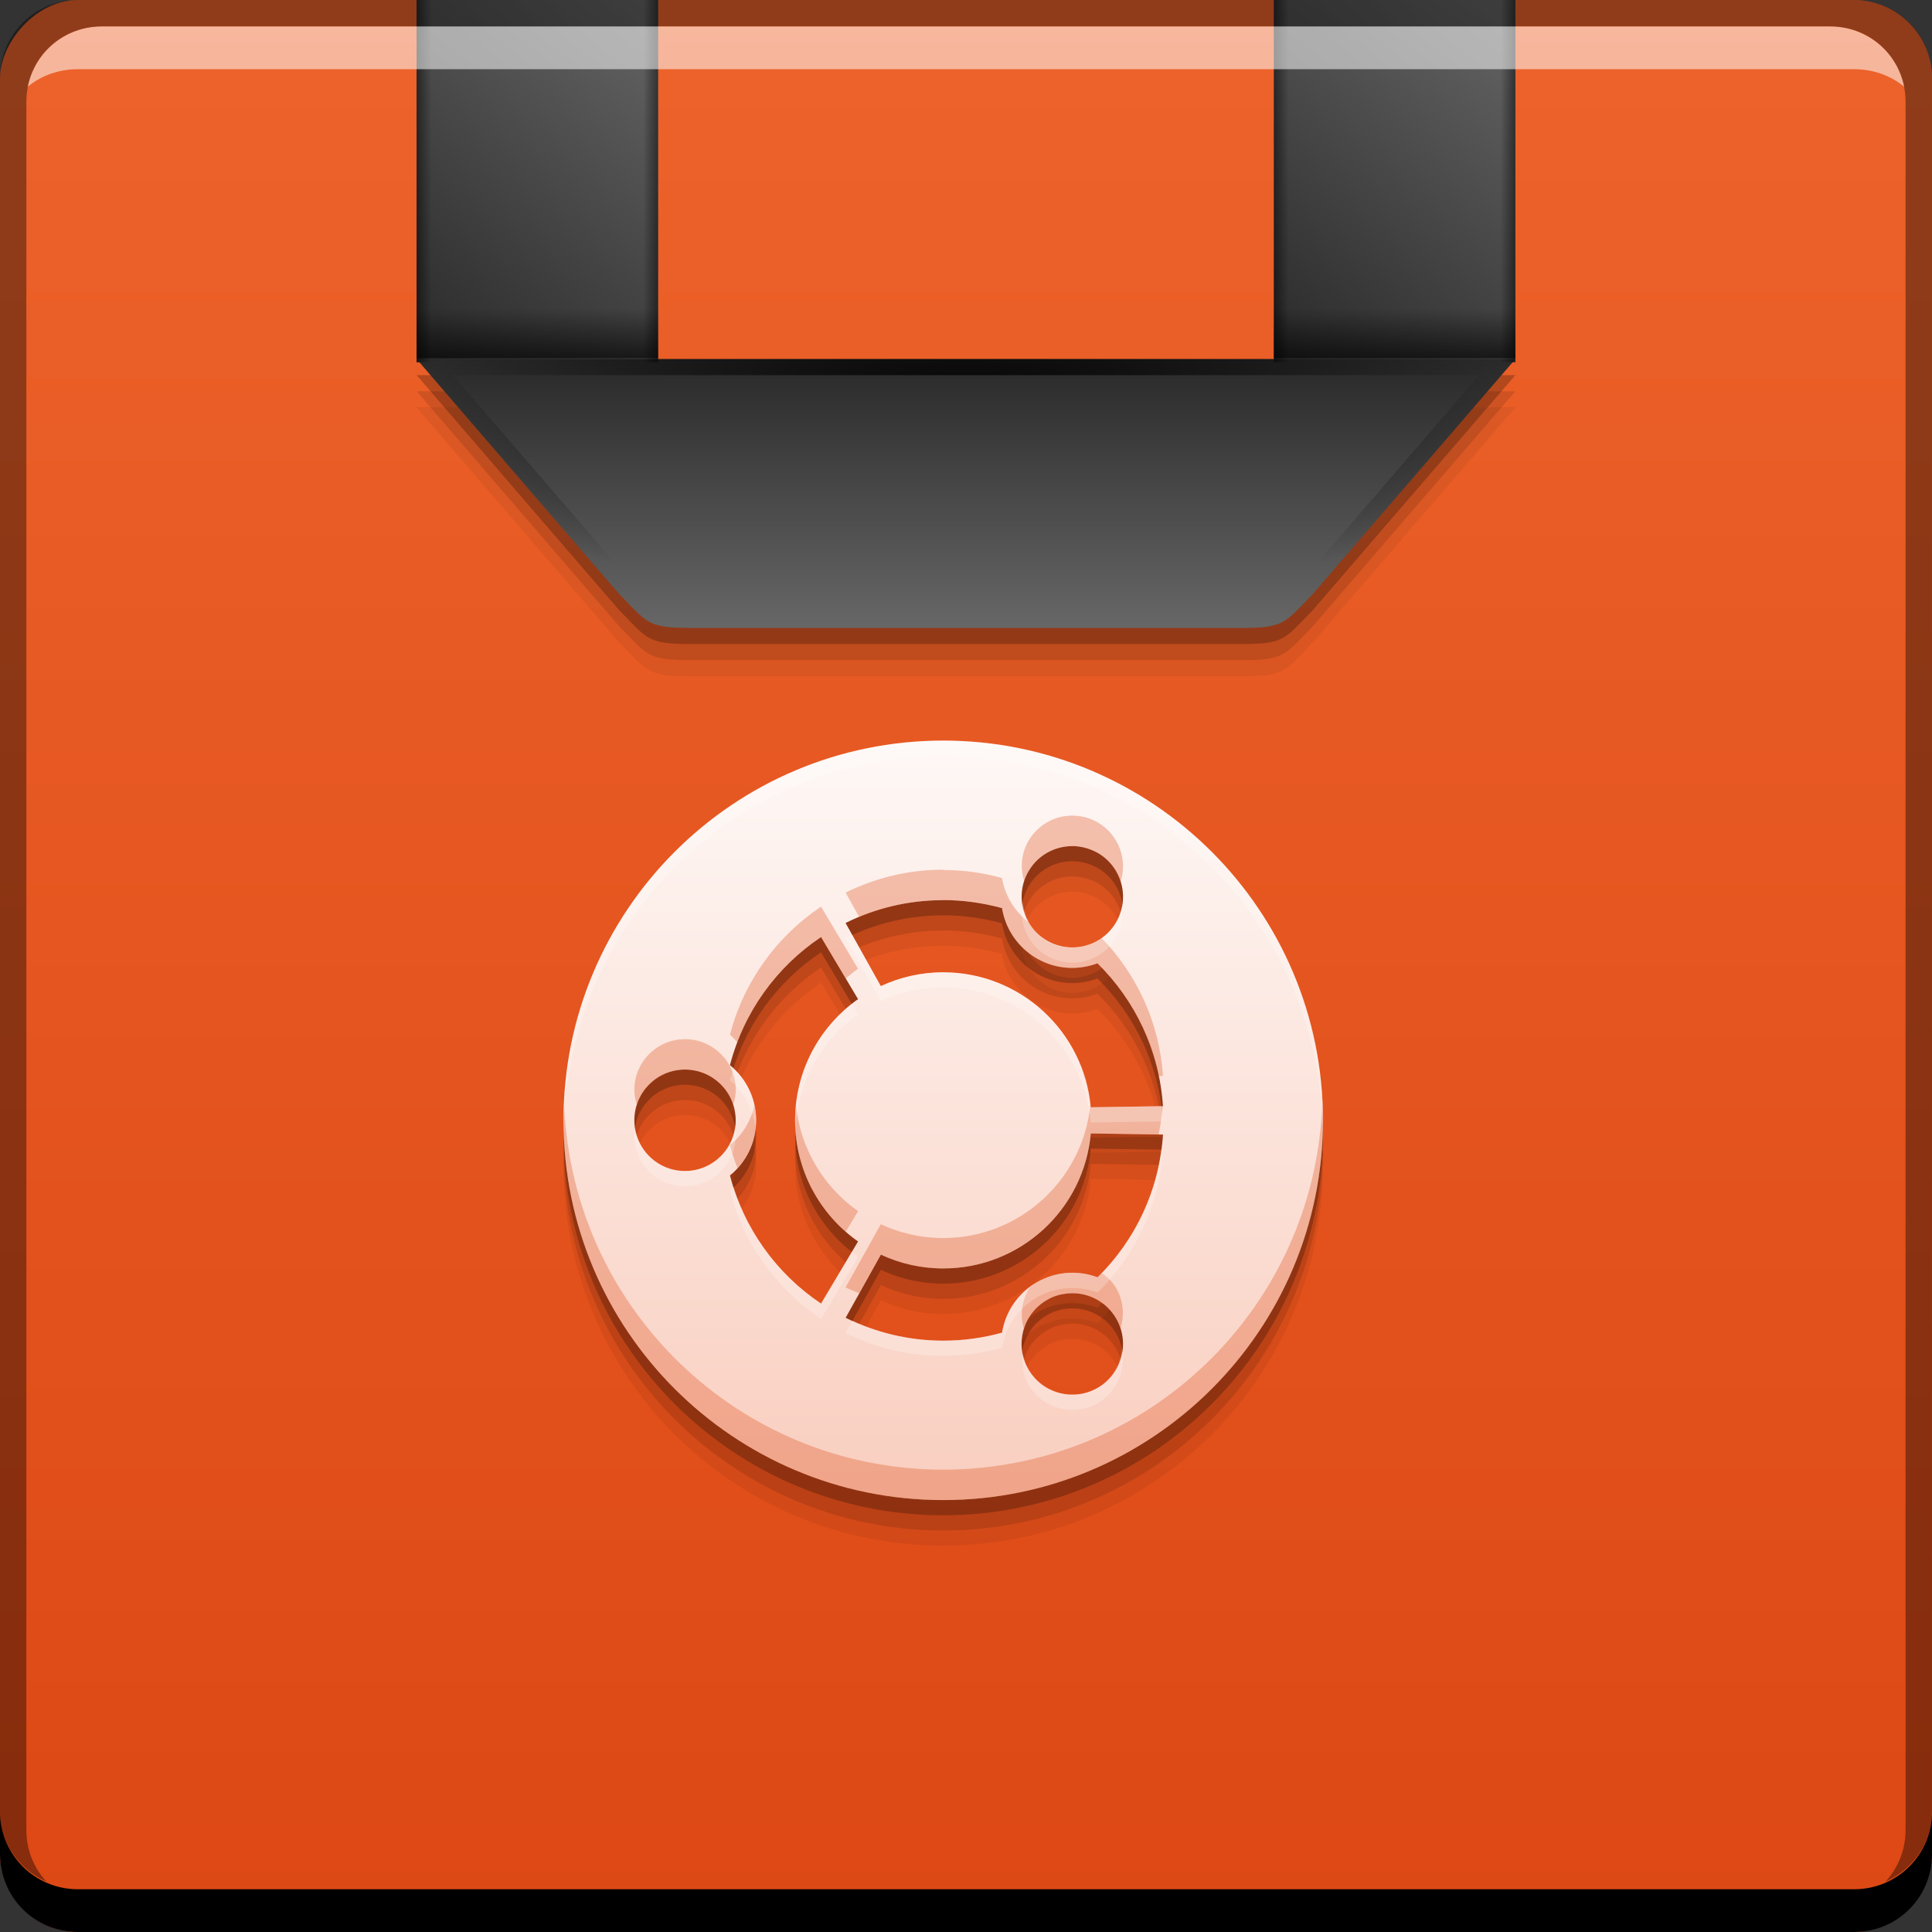 <svg xmlns="http://www.w3.org/2000/svg" xmlns:svg="http://www.w3.org/2000/svg" xmlns:xlink="http://www.w3.org/1999/xlink" id="svg2" width="48" height="48" version="1.1"><rect width="100%" height="100%" fill="#333333" stroke="none"/><defs id="defs4"><linearGradient id="linearGradient4372"><stop id="stop4374" offset="0" stop-color="#f9cebf" stop-opacity="1"/><stop id="stop4376" offset="1" stop-color="#fef8f6" stop-opacity="1"/></linearGradient><style id="style874" type="text/css"><![CDATA[
    .fil0 {fill:#1F1A17}
   ]]></style><style id="style874-2" type="text/css"><![CDATA[
    .fil0 {fill:#1F1A17}
   ]]></style><linearGradient id="ButtonShadow" x1="45.448" x2="45.448" y1="92.54" y2="7.017" gradientTransform="scale(1.006,0.994)" gradientUnits="userSpaceOnUse"><stop id="stop3750" offset="0" stop-color="#000" stop-opacity="1"/><stop id="stop3752" offset="1" stop-color="#000" stop-opacity=".588"/></linearGradient><linearGradient id="linearGradient3737"><stop id="stop3739" offset="0" stop-color="#fff" stop-opacity="1"/><stop id="stop3741" offset="1" stop-color="#fff" stop-opacity="0"/></linearGradient><filter id="filter3174" color-interpolation-filters="sRGB"><feGaussianBlur id="feGaussianBlur3176" stdDeviation="1.71"/></filter><filter id="filter3794" width="1.384" height="1.384" x="-.192" y="-.192" color-interpolation-filters="sRGB"><feGaussianBlur id="feGaussianBlur3796" stdDeviation="5.28"/></filter><linearGradient id="linearGradient3613" x1="48" x2="48" y1="20.221" y2="138.661" gradientUnits="userSpaceOnUse" xlink:href="#linearGradient3737"/><clipPath id="clipPath3613"><rect id="rect3615" width="84" height="84" x="6" y="6" fill="#fff" fill-opacity="1" fill-rule="nonzero" stroke="none" rx="6" ry="6"/></clipPath><linearGradient id="linearGradient1387" x1="410.377" x2="410.377" y1="-547.809" y2="-499.801" gradientTransform="translate(-384.571,-504.564)" gradientUnits="userSpaceOnUse" xlink:href="#linearGradient3795"/><linearGradient id="linearGradient3795"><stop id="stop3797" offset="0" stop-color="#dd4814" stop-opacity="1"/><stop id="stop3799" offset="1" stop-color="#ed632b" stop-opacity="1"/></linearGradient><linearGradient id="linearGradient4370" x1="32.467" x2="32.467" y1="33.972" y2="14.034" gradientTransform="matrix(0.943,0,0,0.943,0.792,1009.554)" gradientUnits="userSpaceOnUse" xlink:href="#linearGradient4372"/><linearGradient id="linearGradient5322"><stop id="stop5324" offset="0" stop-color="#000" stop-opacity="1"/><stop id="stop5326" offset="1" stop-color="#000" stop-opacity="0"/></linearGradient><linearGradient id="linearGradient5109"><stop id="stop5111" offset="0" stop-color="#000" stop-opacity="1"/><stop id="stop5113" offset="1" stop-color="#000" stop-opacity="0"/></linearGradient><linearGradient id="linearGradient5142"><stop id="stop5144" offset="0" stop-color="#292929" stop-opacity="1"/><stop id="stop5146" offset="1" stop-color="#696969" stop-opacity="1"/></linearGradient><linearGradient id="linearGradient5336"><stop id="stop5338" offset="0" stop-color="#292929" stop-opacity="1"/><stop id="stop5340" offset="1" stop-color="#878787" stop-opacity="1"/></linearGradient><linearGradient id="linearGradient3770" x1="402.197" x2="408.923" y1="617.763" y2="611.019" gradientTransform="matrix(2,0,0,1.586,-772.655,33.678)" gradientUnits="userSpaceOnUse" xlink:href="#linearGradient5336"/><linearGradient id="linearGradient3772" x1="402.197" x2="408.923" y1="617.763" y2="611.019" gradientTransform="matrix(2,0,0,1.586,-793.954,33.678)" gradientUnits="userSpaceOnUse" xlink:href="#linearGradient5336"/><linearGradient id="linearGradient3774" x1="408.981" x2="408.981" y1="617.834" y2="621.194" gradientTransform="matrix(2.053,0,0,2.064,-815.072,-261.922)" gradientUnits="userSpaceOnUse" xlink:href="#linearGradient5142"/><linearGradient id="linearGradient3776" x1="115.403" x2="115.403" y1="49.418" y2="48.443" gradientTransform="matrix(2.053,0,0,2.064,-212.186,912.042)" gradientUnits="userSpaceOnUse" xlink:href="#linearGradient5109"/><linearGradient id="linearGradient3778" x1="115.403" x2="115.403" y1="49.418" y2="48.443" gradientTransform="matrix(2.053,0,0,2.064,-190.887,912.042)" gradientUnits="userSpaceOnUse" xlink:href="#linearGradient5109"/><linearGradient id="linearGradient3780" x1="303.674" x2="304.45" y1="578.029" y2="578.029" gradientTransform="matrix(1,0,0,0.768,-293.73,565.387)" gradientUnits="userSpaceOnUse" xlink:href="#linearGradient5109"/><linearGradient id="linearGradient3782" x1="303.674" x2="304.45" y1="578.029" y2="578.029" gradientTransform="matrix(1,0,0,0.768,-272.431,565.387)" gradientUnits="userSpaceOnUse" xlink:href="#linearGradient5109"/><linearGradient id="linearGradient3784" x1="303.674" x2="304.45" y1="578.029" y2="578.029" gradientTransform="matrix(-1,0,0,0.768,341.73,565.387)" gradientUnits="userSpaceOnUse" xlink:href="#linearGradient5109"/><linearGradient id="linearGradient3786" x1="303.674" x2="304.45" y1="578.029" y2="578.029" gradientTransform="matrix(-1,0,0,0.768,320.432,565.387)" gradientUnits="userSpaceOnUse" xlink:href="#linearGradient5109"/><radialGradient id="radialGradient3788" cx="23.999" cy="15.455" r="13.649" fx="23.999" fy="15.455" gradientTransform="matrix(1.009,0,0,0.34,-0.219,1009.544)" gradientUnits="userSpaceOnUse" xlink:href="#linearGradient5322"/></defs><g id="layer1" transform="translate(0,-1004.362)"><g id="layer2" display="none" transform="translate(-13.426,964.366)"><rect id="rect3745" width="86" height="85" x="5" y="7" fill="url(#ButtonShadow)" fill-opacity="1" fill-rule="nonzero" stroke="none" filter="url(#filter3174)" opacity=".9" rx="6" ry="6"/></g><g id="layer5" display="none" transform="translate(-13.426,964.366)"><rect id="rect3171" width="66" height="66" x="15" y="15" fill="url(#linearGradient3613)" fill-opacity="1" fill-rule="nonzero" stroke="#fff" stroke-dasharray="none" stroke-dashoffset="0" stroke-linecap="round" stroke-linejoin="miter" stroke-miterlimit="4" stroke-opacity="1" stroke-width=".5" clip-path="url(#clipPath3613)" filter="url(#filter3794)" opacity=".1" rx="12" ry="12"/></g><rect id="rect2991-1-7" width="48" height="48" x="0" y="-1052.362" fill="url(#linearGradient1387)" fill-opacity="1" stroke="none" ry="1.945" transform="scale(1,-1)"/><path id="path4390" fill="#000" fill-opacity=".059" fill-rule="nonzero" stroke="none" d="m 23.434,1023.894 c -5.21,0 -9.434,4.224 -9.434,9.435 0,5.209 4.224,9.434 9.434,9.434 5.21,0 9.434,-4.224 9.434,-9.434 0,-5.211 -4.224,-9.435 -9.434,-9.435 z m 3.363,2.63 c 0.162,0.022 0.323,0.075 0.474,0.158 0.602,0.348 0.81,1.118 0.462,1.721 -0.348,0.602 -1.119,0.809 -1.721,0.461 -0.602,-0.348 -0.808,-1.119 -0.461,-1.721 0.261,-0.451 0.759,-0.679 1.246,-0.619 z m -3.363,1.332 c 0.507,0 0.996,0.074 1.461,0.199 0.082,0.506 0.384,0.974 0.862,1.25 0.478,0.276 1.03,0.303 1.509,0.122 0.931,0.915 1.539,2.163 1.627,3.55 l -1.795,0.027 c -0.165,-1.879 -1.743,-3.353 -3.665,-3.353 -0.554,0 -1.079,0.123 -1.55,0.342 l -0.875,-1.568 c 0.731,-0.362 1.554,-0.568 2.425,-0.568 z m -3.035,0.919 0.919,1.542 c -0.946,0.666 -1.564,1.766 -1.564,3.011 0,1.244 0.619,2.344 1.564,3.01 l -0.919,1.542 c -1.102,-0.736 -1.922,-1.864 -2.263,-3.182 0.398,-0.324 0.65,-0.817 0.65,-1.37 0,-0.554 -0.253,-1.047 -0.65,-1.371 0.341,-1.319 1.16,-2.445 2.263,-3.182 z m -3.381,3.293 c 0.696,0 1.26,0.564 1.26,1.26 0,0.695 -0.565,1.26 -1.26,1.26 -0.696,0 -1.258,-0.565 -1.258,-1.26 0,-0.697 0.563,-1.26 1.258,-1.26 z m 10.081,1.586 1.795,0.027 c -0.088,1.388 -0.694,2.633 -1.625,3.549 -0.479,-0.181 -1.033,-0.153 -1.511,0.123 -0.479,0.277 -0.78,0.743 -0.862,1.25 -0.465,0.13 -0.955,0.199 -1.461,0.199 -0.871,0 -1.694,-0.206 -2.425,-0.568 l 0.875,-1.567 c 0.471,0.219 0.996,0.343 1.55,0.343 1.922,0 3.5,-1.475 3.665,-3.354 z m -0.614,3.98 c 0.487,-0.064 0.987,0.168 1.247,0.619 0.348,0.603 0.142,1.374 -0.461,1.721 -0.602,0.348 -1.373,0.142 -1.721,-0.461 -0.348,-0.601 -0.142,-1.373 0.461,-1.721 0.151,-0.09 0.311,-0.138 0.474,-0.158 z"/><path id="path4388" fill="#000" fill-opacity=".118" fill-rule="nonzero" stroke="none" d="m 23.434,1023.517 c -5.21,0 -9.434,4.224 -9.434,9.435 0,5.209 4.224,9.434 9.434,9.434 5.21,0 9.434,-4.224 9.434,-9.434 0,-5.211 -4.224,-9.435 -9.434,-9.435 z m 3.363,2.63 c 0.162,0.022 0.323,0.075 0.474,0.158 0.602,0.347 0.81,1.118 0.462,1.721 -0.348,0.602 -1.119,0.808 -1.721,0.461 -0.602,-0.348 -0.808,-1.119 -0.461,-1.721 0.261,-0.453 0.759,-0.679 1.246,-0.619 z m -3.363,1.332 c 0.507,0 0.996,0.074 1.461,0.199 0.082,0.506 0.384,0.974 0.862,1.25 0.478,0.276 1.03,0.303 1.509,0.122 0.931,0.915 1.539,2.164 1.627,3.55 l -1.795,0.027 c -0.165,-1.879 -1.743,-3.353 -3.665,-3.353 -0.554,0 -1.079,0.123 -1.55,0.342 l -0.875,-1.567 c 0.731,-0.362 1.554,-0.568 2.425,-0.568 z m -3.035,0.919 0.919,1.542 c -0.946,0.666 -1.564,1.766 -1.564,3.011 0,1.244 0.619,2.344 1.564,3.01 l -0.919,1.542 c -1.102,-0.736 -1.922,-1.864 -2.263,-3.182 0.398,-0.324 0.65,-0.817 0.65,-1.37 0,-0.554 -0.253,-1.047 -0.65,-1.371 0.341,-1.319 1.16,-2.446 2.263,-3.182 z m -3.381,3.293 c 0.696,0 1.26,0.564 1.26,1.26 0,0.695 -0.565,1.26 -1.26,1.26 -0.696,0 -1.258,-0.565 -1.258,-1.26 0,-0.697 0.563,-1.26 1.258,-1.26 z m 10.081,1.586 1.795,0.027 c -0.088,1.388 -0.694,2.633 -1.625,3.549 -0.479,-0.18 -1.033,-0.153 -1.511,0.123 -0.479,0.277 -0.78,0.744 -0.862,1.25 -0.465,0.129 -0.955,0.199 -1.461,0.199 -0.871,0 -1.694,-0.206 -2.425,-0.568 l 0.875,-1.567 c 0.471,0.219 0.996,0.343 1.55,0.343 1.922,0 3.5,-1.475 3.665,-3.354 z m -0.614,3.98 c 0.487,-0.064 0.987,0.168 1.247,0.619 0.348,0.603 0.142,1.374 -0.461,1.721 -0.602,0.348 -1.373,0.142 -1.721,-0.461 -0.348,-0.602 -0.142,-1.373 0.461,-1.721 0.151,-0.09 0.311,-0.138 0.474,-0.158 z"/><path id="path4384" fill="#000" fill-opacity=".235" fill-rule="nonzero" stroke="none" d="m 23.434,1023.139 c -5.21,0 -9.434,4.224 -9.434,9.434 0,5.211 4.224,9.435 9.434,9.435 5.21,0 9.434,-4.224 9.434,-9.435 0,-5.21 -4.224,-9.434 -9.434,-9.434 z m 3.363,2.63 c 0.162,0.022 0.323,0.075 0.474,0.158 0.602,0.347 0.81,1.118 0.462,1.721 -0.348,0.602 -1.119,0.808 -1.721,0.461 -0.602,-0.348 -0.808,-1.119 -0.461,-1.721 0.261,-0.453 0.759,-0.679 1.246,-0.619 z m -3.363,1.332 c 0.507,0 0.996,0.074 1.461,0.199 0.082,0.506 0.384,0.972 0.862,1.25 0.478,0.276 1.03,0.302 1.509,0.122 0.931,0.915 1.539,2.162 1.627,3.55 l -1.795,0.027 c -0.165,-1.879 -1.743,-3.354 -3.665,-3.354 -0.554,0 -1.079,0.124 -1.55,0.343 l -0.875,-1.567 c 0.731,-0.362 1.554,-0.568 2.425,-0.568 z m -3.035,0.919 0.919,1.542 c -0.946,0.666 -1.564,1.766 -1.564,3.01 0,1.245 0.619,2.345 1.564,3.011 l -0.919,1.542 c -1.102,-0.736 -1.922,-1.864 -2.263,-3.182 0.398,-0.324 0.65,-0.817 0.65,-1.371 0,-0.553 -0.253,-1.046 -0.65,-1.37 0.341,-1.319 1.16,-2.446 2.263,-3.182 z m -3.381,3.292 c 0.696,0 1.26,0.565 1.26,1.26 0,0.697 -0.565,1.26 -1.26,1.26 -0.696,0 -1.258,-0.564 -1.258,-1.26 0,-0.696 0.563,-1.26 1.258,-1.26 z m 10.081,1.587 1.795,0.027 c -0.088,1.387 -0.694,2.633 -1.625,3.548 -0.479,-0.181 -1.033,-0.152 -1.511,0.124 -0.479,0.276 -0.78,0.744 -0.862,1.25 -0.465,0.129 -0.955,0.199 -1.461,0.199 -0.871,0 -1.694,-0.206 -2.425,-0.568 l 0.875,-1.567 c 0.471,0.219 0.996,0.342 1.55,0.342 1.922,0 3.5,-1.474 3.665,-3.353 z m -0.614,3.98 c 0.487,-0.064 0.987,0.168 1.247,0.619 0.348,0.603 0.142,1.374 -0.461,1.721 -0.602,0.348 -1.373,0.142 -1.721,-0.461 -0.348,-0.602 -0.142,-1.373 0.461,-1.721 0.151,-0.089 0.311,-0.138 0.474,-0.158 z"/><path id="roundel" fill="url(#linearGradient4370)" fill-opacity="1" fill-rule="nonzero" stroke="none" d="m 23.434,1022.762 c -5.21,0 -9.434,4.224 -9.434,9.434 0,5.211 4.224,9.435 9.434,9.435 5.21,0 9.434,-4.224 9.434,-9.435 0,-5.21 -4.224,-9.434 -9.434,-9.434 z m 3.363,2.63 c 0.162,0.022 0.323,0.075 0.474,0.158 0.602,0.347 0.81,1.118 0.462,1.721 -0.348,0.601 -1.119,0.808 -1.721,0.461 -0.602,-0.348 -0.808,-1.12 -0.461,-1.721 0.261,-0.453 0.759,-0.679 1.246,-0.619 z m -3.363,1.332 c 0.507,0 0.996,0.074 1.461,0.199 0.082,0.506 0.384,0.972 0.862,1.25 0.478,0.276 1.03,0.302 1.509,0.121 0.931,0.917 1.539,2.163 1.627,3.551 l -1.795,0.027 c -0.165,-1.879 -1.743,-3.354 -3.665,-3.354 -0.554,0 -1.079,0.124 -1.55,0.343 l -0.875,-1.568 c 0.731,-0.362 1.554,-0.567 2.425,-0.567 z m -3.035,0.919 0.919,1.542 c -0.946,0.666 -1.564,1.766 -1.564,3.01 0,1.245 0.619,2.345 1.564,3.011 l -0.919,1.542 c -1.102,-0.737 -1.922,-1.864 -2.263,-3.182 0.398,-0.324 0.65,-0.817 0.65,-1.371 0,-0.553 -0.253,-1.046 -0.65,-1.37 0.341,-1.319 1.16,-2.446 2.263,-3.182 z m -3.381,3.292 c 0.696,0 1.26,0.565 1.26,1.26 0,0.697 -0.565,1.26 -1.26,1.26 -0.696,0 -1.258,-0.564 -1.258,-1.26 0,-0.696 0.563,-1.26 1.258,-1.26 z m 10.081,1.587 1.795,0.027 c -0.088,1.387 -0.694,2.633 -1.625,3.548 -0.479,-0.181 -1.033,-0.152 -1.511,0.124 -0.479,0.276 -0.78,0.744 -0.862,1.25 -0.465,0.129 -0.955,0.199 -1.461,0.199 -0.871,0 -1.694,-0.206 -2.425,-0.568 l 0.875,-1.569 c 0.471,0.22 0.996,0.343 1.55,0.343 1.922,0 3.5,-1.474 3.665,-3.353 z m -0.614,3.98 c 0.487,-0.064 0.987,0.168 1.247,0.619 0.348,0.603 0.142,1.373 -0.461,1.721 -0.602,0.348 -1.373,0.142 -1.721,-0.461 -0.348,-0.602 -0.142,-1.373 0.461,-1.721 0.151,-0.091 0.311,-0.138 0.474,-0.158 z"/><path id="rect846" fill="#000" fill-opacity="1" stroke="none" d="m -1e-5,1049.362 0,1.062 c 0,1.077 0.86,1.938 1.938,1.938 l 44.125,0 c 1.077,0 1.938,-0.86 1.938,-1.938 l 0,-1.062 c 0,1.077 -0.86,1.938 -1.938,1.938 l -44.125,0 c -1.077,0 -1.938,-0.86 -1.938,-1.938 z"/><path id="path4392" fill="#de4b16" fill-opacity=".314" fill-rule="nonzero" stroke="none" d="m 26.797,1024.636 c -0.487,-0.064 -0.985,0.168 -1.246,0.619 -0.182,0.315 -0.205,0.673 -0.107,0.996 0.027,-0.086 0.062,-0.162 0.107,-0.239 0.261,-0.453 0.759,-0.679 1.246,-0.619 0.162,0.022 0.323,0.075 0.474,0.158 0.288,0.166 0.479,0.431 0.569,0.725 0.181,-0.554 -0.045,-1.178 -0.569,-1.482 -0.151,-0.087 -0.311,-0.138 -0.474,-0.158 z m -3.363,1.333 c -0.871,0 -1.694,0.207 -2.425,0.569 l 0.339,0.609 c 0.644,-0.267 1.345,-0.422 2.086,-0.422 0.507,0 0.996,0.074 1.461,0.199 0.082,0.506 0.384,0.972 0.862,1.25 0.478,0.276 1.03,0.302 1.509,0.121 0.759,0.746 1.297,1.715 1.52,2.798 l 0.107,0 c -0.085,-1.331 -0.656,-2.525 -1.524,-3.429 -0.389,0.277 -0.917,0.327 -1.358,0.076 -0.19,-0.109 -0.323,-0.268 -0.429,-0.444 -0.372,-0.281 -0.616,-0.682 -0.687,-1.12 -0.465,-0.129 -0.955,-0.199 -1.461,-0.199 z m -3.035,0.919 c -1.102,0.736 -1.922,1.864 -2.263,3.182 0.068,0.058 0.125,0.122 0.184,0.187 0.407,-1.072 1.139,-1.986 2.078,-2.614 l 0.614,1.03 c 0.098,-0.087 0.199,-0.168 0.306,-0.242 l -0.919,-1.542 z m -3.381,3.292 c -0.696,0 -1.258,0.565 -1.258,1.26 0,0.132 0.027,0.258 0.065,0.378 0.161,-0.509 0.631,-0.883 1.194,-0.883 0.563,0 1.034,0.373 1.196,0.883 0.038,-0.12 0.065,-0.246 0.065,-0.378 0,-0.696 -0.565,-1.26 -1.26,-1.26 z m 11.87,1.612 c 6.35e-4,0.01 0.001,0.018 0.002,0.027 5.96e-4,-0.01 0.003,-0.018 0.004,-0.027 l -0.006,0 z m -14.87,0.027 c -0.005,0.127 -0.018,0.251 -0.018,0.378 0,5.211 4.224,9.435 9.434,9.435 5.21,0 9.434,-4.224 9.434,-9.435 0,-0.127 -0.013,-0.251 -0.018,-0.378 -0.2,5.034 -4.333,9.056 -9.416,9.056 -5.083,0 -9.216,-4.022 -9.416,-9.056 z m 4.726,0 c -0.086,0.398 -0.303,0.745 -0.608,0.993 0.05,0.195 0.114,0.384 0.184,0.569 0.286,-0.314 0.466,-0.726 0.466,-1.185 0,-0.13 -0.016,-0.255 -0.042,-0.378 z m 1.032,0 c -0.013,0.125 -0.022,0.25 -0.022,0.378 0,1.105 0.488,2.094 1.258,2.768 l 0.306,-0.512 c -0.849,-0.598 -1.431,-1.545 -1.542,-2.633 z m 7.313,0 c -0.19,1.854 -1.752,3.302 -3.656,3.302 -0.554,0 -1.078,-0.124 -1.55,-0.343 l -0.875,1.568 c 0.11,0.058 0.227,0.1 0.341,0.146 l 0.534,-0.959 c 0.471,0.219 0.996,0.343 1.55,0.343 1.922,0 3.5,-1.474 3.665,-3.353 l 1.688,0.025 c 0.047,-0.23 0.084,-0.463 0.101,-0.702 l -1.789,0.027 c -0.002,-0.019 -0.008,-0.036 -0.01,-0.054 z m 0.276,4.165 c -0.035,0.038 -0.062,0.083 -0.098,0.114 -0.479,-0.181 -1.033,-0.152 -1.511,0.124 -0.065,0.04 -0.118,0.091 -0.177,0.131 -0.187,0.308 -0.252,0.681 -0.136,1.035 0.09,-0.295 0.28,-0.56 0.568,-0.726 0.151,-0.091 0.311,-0.138 0.474,-0.158 0.487,-0.064 0.987,0.168 1.247,0.619 0.045,0.082 0.08,0.158 0.107,0.239 0.098,-0.322 0.075,-0.68 -0.107,-0.995 -0.093,-0.162 -0.224,-0.282 -0.367,-0.383 z"/><path id="path4397" fill="#fff" fill-opacity=".235" fill-rule="nonzero" stroke="none" d="m 23.434,1022.762 c -5.21,0 -9.434,4.224 -9.434,9.434 0,0.067 0.008,0.125 0.01,0.188 0.102,-5.122 4.279,-9.244 9.425,-9.244 5.146,0 9.323,4.122 9.425,9.244 0.001,-0.067 0.01,-0.125 0.01,-0.188 0,-5.21 -4.224,-9.434 -9.434,-9.434 z m 1.977,4.01 c -0.103,0.515 0.121,1.06 0.601,1.338 0.602,0.347 1.373,0.142 1.721,-0.461 0.139,-0.241 0.166,-0.507 0.138,-0.763 -0.026,0.132 -0.067,0.262 -0.138,0.385 -0.348,0.601 -1.119,0.808 -1.721,0.461 -0.362,-0.209 -0.559,-0.574 -0.601,-0.96 z m -4.232,0.825 c -0.056,0.027 -0.115,0.047 -0.17,0.076 l 0.875,1.567 c 0.471,-0.219 0.996,-0.343 1.55,-0.343 1.922,0 3.5,1.476 3.665,3.354 l 1.795,-0.027 c -0.009,-0.128 -0.026,-0.252 -0.042,-0.378 l -1.752,0.027 c -0.165,-1.879 -1.743,-3.354 -3.665,-3.354 -0.554,0 -1.079,0.124 -1.55,0.343 l -0.706,-1.262 z m -0.013,1.71 c -0.857,0.673 -1.411,1.714 -1.411,2.889 0,0.067 0.008,0.125 0.011,0.188 0.06,-1.166 0.656,-2.19 1.553,-2.821 l -0.153,-0.256 z m -2.941,1.608 c -0.03,0.098 -0.063,0.19 -0.088,0.288 0.351,0.286 0.577,0.707 0.628,1.181 0.007,-0.066 0.022,-0.123 0.022,-0.188 0,-0.507 -0.22,-0.958 -0.562,-1.281 z m -2.447,1.469 c -0.01,0.066 -0.018,0.125 -0.018,0.189 0,0.697 0.563,1.26 1.258,1.26 0.696,0 1.26,-0.564 1.26,-1.26 0,-0.068 -0.009,-0.127 -0.018,-0.189 -0.091,0.606 -0.611,1.072 -1.242,1.072 -0.631,0 -1.149,-0.466 -1.24,-1.072 z m 13.073,0.542 c -0.165,1.234 -0.737,2.34 -1.583,3.171 -0.479,-0.181 -1.033,-0.152 -1.511,0.124 -0.479,0.276 -0.78,0.744 -0.862,1.25 -0.465,0.129 -0.955,0.199 -1.461,0.199 -0.806,0 -1.567,-0.183 -2.255,-0.496 l -0.17,0.306 c 0.731,0.362 1.554,0.568 2.425,0.568 0.507,0 0.996,-0.074 1.461,-0.199 0.082,-0.506 0.383,-0.973 0.862,-1.25 0.478,-0.276 1.032,-0.304 1.511,-0.124 0.931,-0.915 1.537,-2.162 1.625,-3.548 l -0.042,0 z m -10.626,0.928 c -0.031,0.03 -0.056,0.067 -0.088,0.095 0.341,1.319 1.16,2.445 2.263,3.182 l 0.919,-1.542 c -0.053,-0.04 -0.102,-0.086 -0.153,-0.122 l -0.767,1.286 c -1.021,-0.682 -1.794,-1.701 -2.174,-2.895 z m 9.648,4.028 c -0.041,0.387 -0.239,0.75 -0.601,0.96 -0.602,0.348 -1.373,0.142 -1.721,-0.461 -0.071,-0.122 -0.114,-0.251 -0.14,-0.383 -0.027,0.256 0.001,0.521 0.14,0.761 0.348,0.603 1.119,0.809 1.721,0.461 0.48,-0.277 0.704,-0.823 0.601,-1.338 z"/><path id="path3744" fill="url(#linearGradient3770)" fill-opacity="1" fill-rule="evenodd" stroke="none" d="m 31.649,1004.362 0,9 6,0 0,-9 -6,0 z"/><path id="path3746" fill="#000" fill-opacity=".059" fill-rule="evenodd" stroke="none" d="m 10.351,1014.482 2.878,3.342 1.439,1.669 0.722,0.835 c 0.665,0.668 0.672,0.834 1.696,0.834 l 0.18,0 0.794,0 0.18,0 1.768,0 0.184,0 3.716,0 0.185,0 3.716,0 0.18,0 1.768,0 0.184,0 0.794,0 0.18,0 c 1.023,0 1.031,-0.166 1.696,-0.834 l 0.718,-0.835 1.439,-1.669 2.882,-3.342 -27.298,0 z"/><path id="path3748" fill="#000" fill-opacity=".118" fill-rule="evenodd" stroke="none" d="m 10.351,1014.082 2.878,3.342 1.439,1.669 0.722,0.835 c 0.665,0.668 0.672,0.834 1.696,0.834 l 0.18,0 0.794,0 0.18,0 1.768,0 0.184,0 3.716,0 0.185,0 3.716,0 0.18,0 1.768,0 0.184,0 0.794,0 0.18,0 c 1.023,0 1.031,-0.166 1.696,-0.834 l 0.718,-0.835 1.439,-1.669 2.882,-3.342 -27.298,0 z"/><path id="path3750" fill="#000" fill-opacity=".235" fill-rule="evenodd" stroke="none" d="m 10.351,1013.682 2.878,3.342 1.439,1.669 0.722,0.835 c 0.665,0.668 0.672,0.834 1.696,0.834 l 0.18,0 0.794,0 0.18,0 1.768,0 0.184,0 3.716,0 0.185,0 3.716,0 0.18,0 1.768,0 0.184,0 0.794,0 0.18,0 c 1.023,0 1.031,-0.166 1.696,-0.835 l 0.718,-0.834 1.439,-1.669 2.882,-3.342 -27.298,0 z"/><path id="path3752" fill="url(#linearGradient3772)" fill-opacity="1" fill-rule="evenodd" stroke="none" d="m 10.35,1004.362 0,9 6,0 0,-9 -6,0 z"/><path id="path3754" fill="url(#linearGradient3774)" fill-opacity="1" fill-rule="evenodd" stroke="none" d="m 10.351,1013.282 2.878,3.342 1.439,1.669 0.722,0.834 c 0.665,0.668 0.672,0.835 1.696,0.835 l 0.18,0 0.794,0 0.18,0 1.768,0 0.184,0 3.716,0 0.185,0 3.716,0 0.18,0 1.768,0 0.184,0 0.794,0 0.18,0 c 1.023,0 1.031,-0.166 1.696,-0.835 l 0.718,-0.834 1.439,-1.669 2.882,-3.342 -27.298,0 z"/><path id="path3756" fill="url(#linearGradient3776)" fill-opacity="1" fill-rule="evenodd" stroke="none" d="m 10.35,1012.026 0,1.236 6,0 0,-1.236 -6,0 z"/><path id="path3758" fill="url(#linearGradient3778)" fill-opacity="1" fill-rule="evenodd" stroke="none" d="m 31.65,1012.026 0,1.236 6,0 0,-1.236 -6,0 z"/><path id="path3760" fill="url(#linearGradient3780)" fill-opacity="1" fill-rule="evenodd" stroke="none" d="m 10.35,1004.362 0,9 2,0 0,-9 -2,0 z"/><path id="path3762" fill="url(#linearGradient3782)" fill-opacity="1" fill-rule="evenodd" stroke="none" d="m 31.649,1004.362 0,9 2,0 0,-9 -2,0 z"/><path id="path3764" fill="url(#linearGradient3784)" fill-opacity="1" fill-rule="evenodd" stroke="none" d="m 35.649,1004.362 0,9 2,0 0,-9 -2,0 z"/><path id="path3766" fill="url(#linearGradient3786)" fill-opacity="1" fill-rule="evenodd" stroke="none" d="m 14.35,1004.362 0,9 2,0 0,-9 -2,0 z"/><path id="path3768" fill="url(#radialGradient3788)" fill-opacity="1" fill-rule="evenodd" stroke="none" d="m 10.35,1013.283 0.346,0.4 2.537,2.941 1.438,1.67 0.719,0.834 c 0.556,0.559 0.685,0.755 1.299,0.809 -0.11,-0.109 -0.233,-0.242 -0.398,-0.408 l -0.719,-0.836 -1.439,-1.668 -2.881,-3.342 25.498,0 -2.881,3.342 -1.439,1.668 -0.719,0.836 c -0.165,0.166 -0.289,0.299 -0.398,0.408 0.614,-0.053 0.743,-0.25 1.299,-0.809 l 0.719,-0.834 1.438,-1.67 2.537,-2.941 0.346,-0.4 -27.299,0 z"/><path id="path7515" fill="#fff" fill-opacity=".537" stroke="none" d="m 2.531,1005.019 c -0.917,0 -1.671,0.639 -1.844,1.5 0.336,-0.28 0.775,-0.438 1.25,-0.438 l 44.125,0 c 0.475,0 0.914,0.158 1.25,0.438 -0.173,-0.861 -0.927,-1.5 -1.844,-1.5 l -42.938,0 z"/><path id="rect4280" fill="#000" fill-opacity=".392" stroke="none" d="m 1.937,1004.362 c -1.077,0 -1.938,0.86 -1.938,1.938 l 0,43.062 c 0,0.793 0.48,1.449 1.156,1.75 -0.309,-0.333 -0.5,-0.782 -0.5,-1.281 l 0,-42.938 c 0,-1.048 0.827,-1.875 1.875,-1.875 l 42.938,0 c 1.048,0 1.875,0.827 1.875,1.875 l 0,42.938 c 0,0.499 -0.191,0.948 -0.5,1.281 0.676,-0.301 1.156,-0.957 1.156,-1.75 l 0,-43.062 c 0,-1.077 -0.86,-1.938 -1.938,-1.938 l -44.125,0 z"/></g></svg>